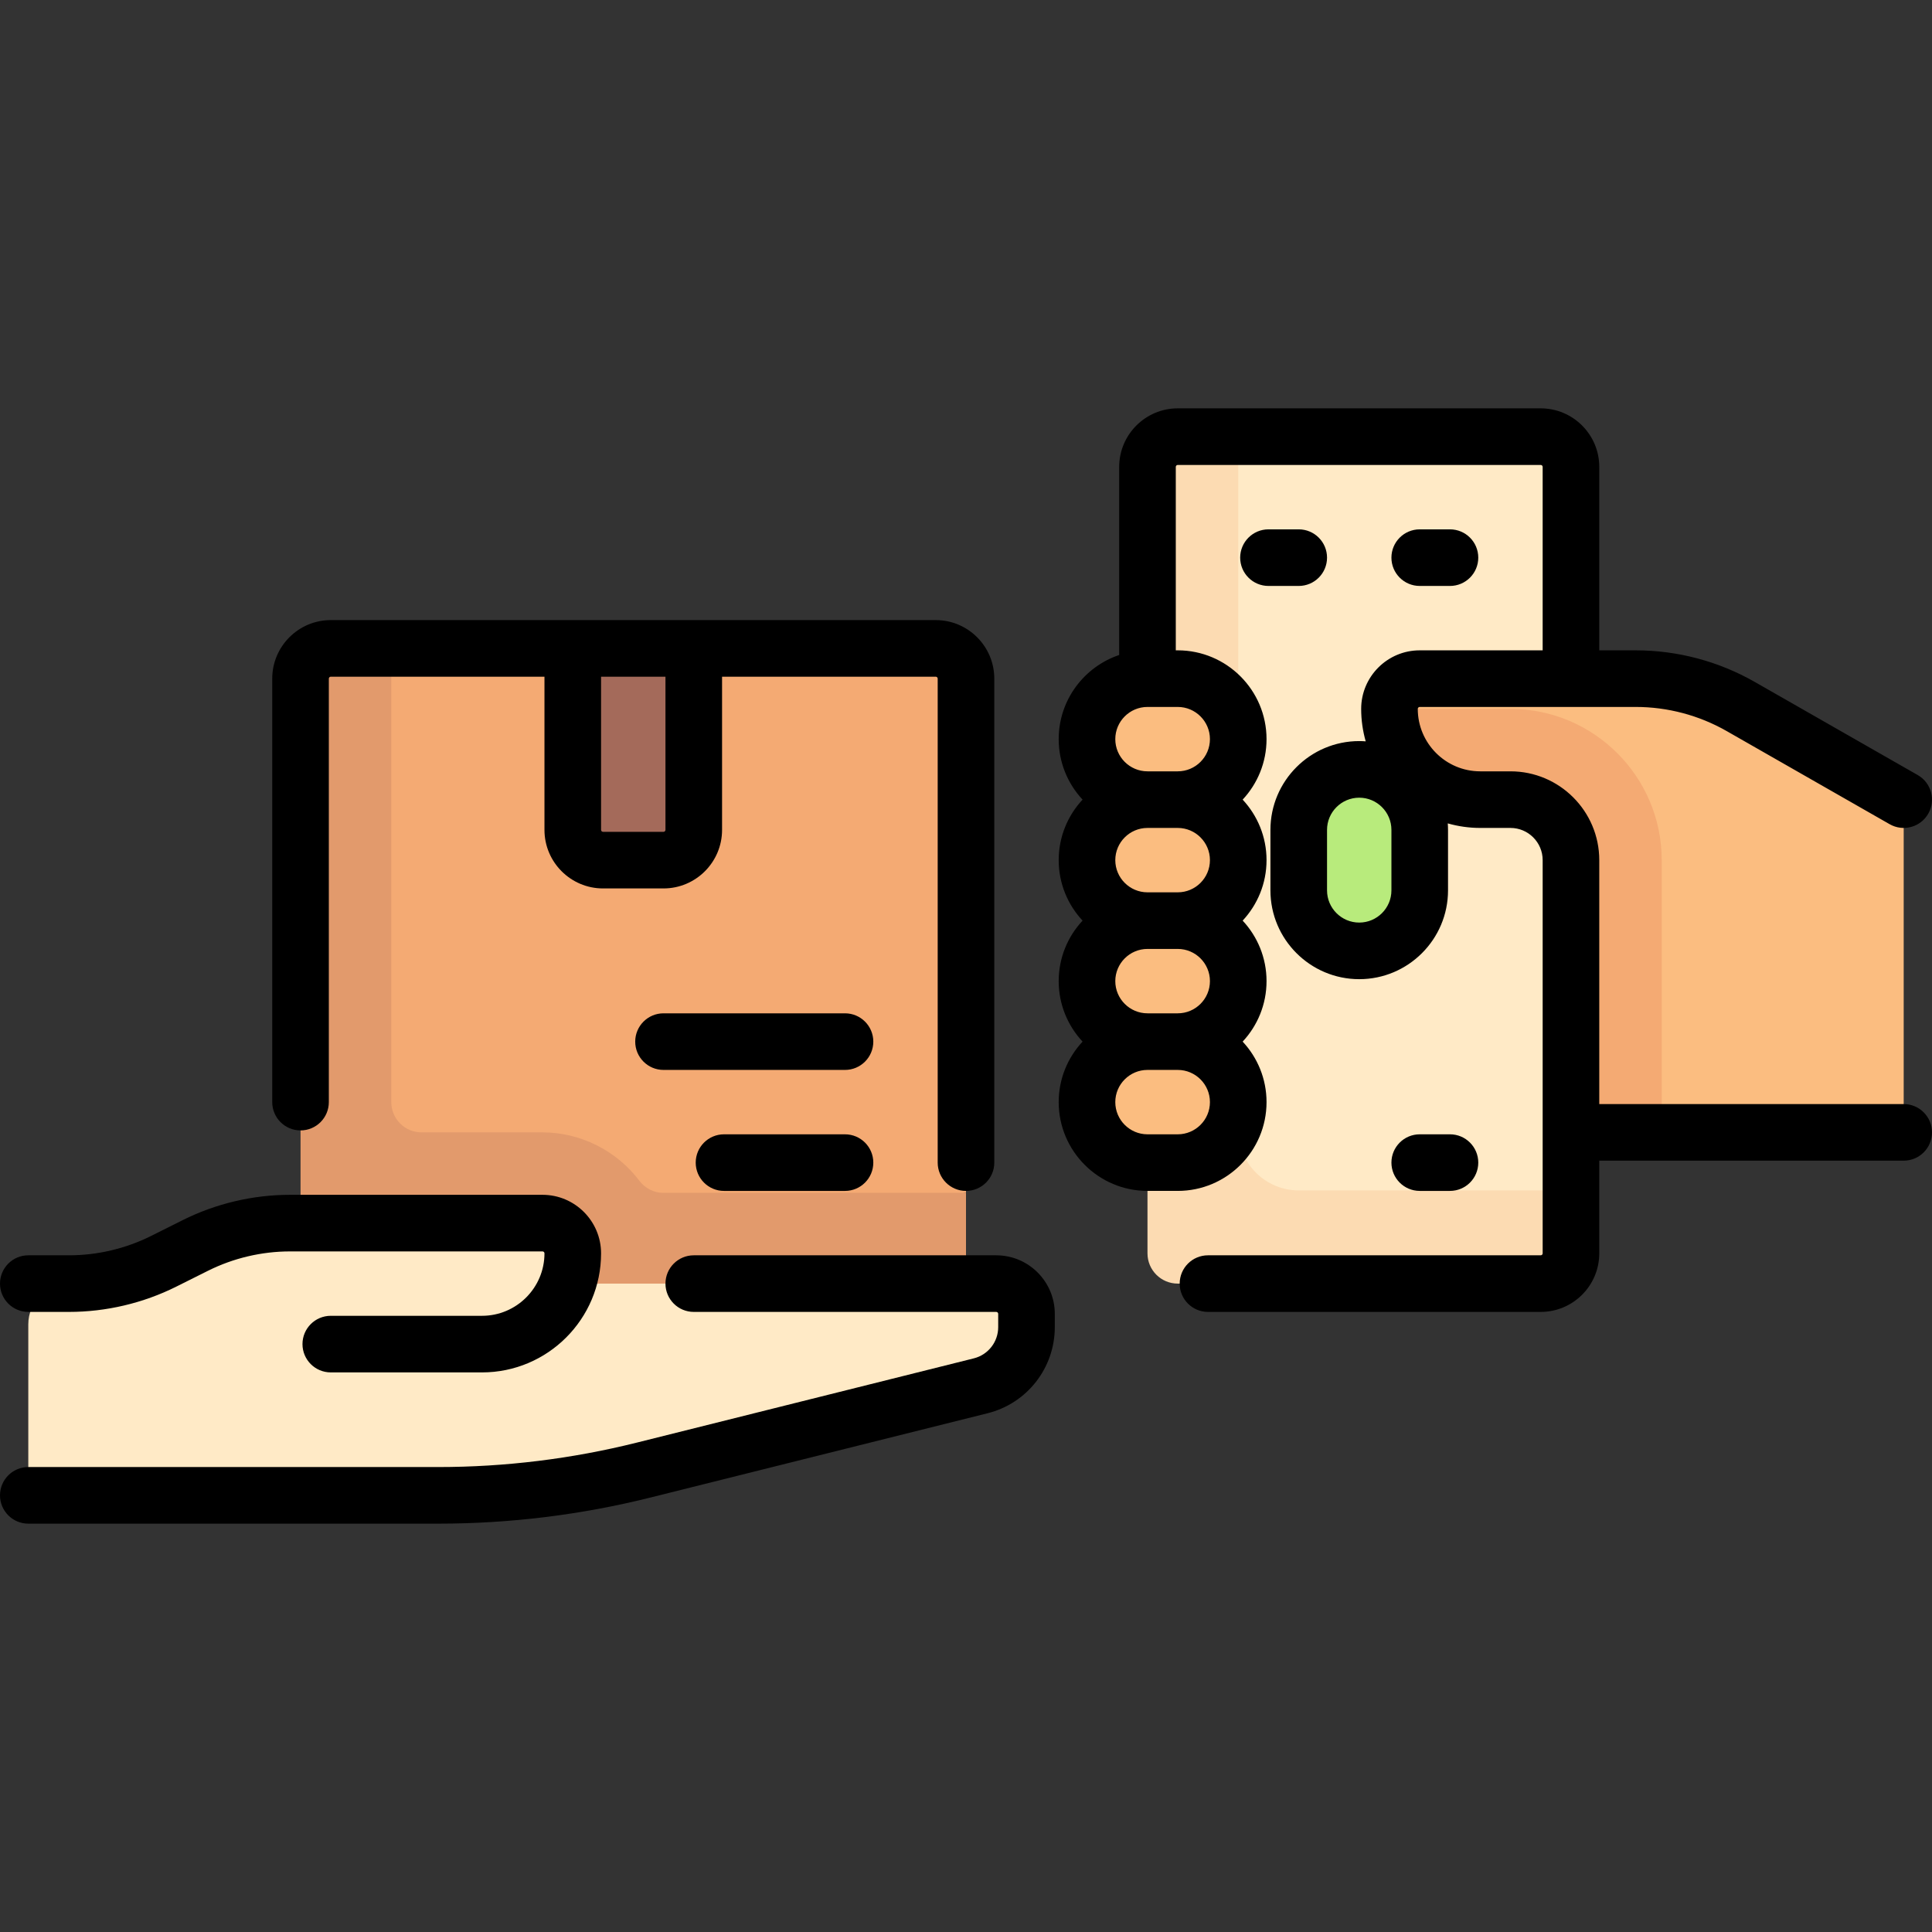 <!-- icon666.com - MILLIONS vector ICONS FREE --><svg id="Capa_1" enable-background="new 0 0 512.001 512.001" viewBox="0 0 512.001 512.001" xmlns="http://www.w3.org/2000/svg"><rect x="0" y="0" width="512.001" height="512.001" fill="#333333" stroke="none"/><g><g><path d="m408.306 327.719h-84.21c-11.046 0-20-8.954-20-20v-183.985c0-4.427 3.589-8.016 8.016-8.016h96.194c4.427 0 8.016 3.589 8.016 8.016v195.968c.001 4.428-3.588 8.017-8.016 8.017z" fill="#ffeac6"></path><path d="m344.177 315.47c-8.854 0-16.032-7.178-16.032-16.032v-183.72h-16.032c-4.427 0-8.016 3.589-8.016 8.016v208.419c0 4.427 3.589 8.016 8.016 8.016h96.194c4.427 0 8.016-3.589 8.016-8.016v-16.683z" fill="#fcdbb2"></path><path d="m247.984 171.831h-160.323c-4.427 0-8.016 3.589-8.016 8.016v110.731l66.714 37.357 109.641-11.814v-136.274c0-4.427-3.589-8.016-8.016-8.016z" fill="#f4aa73"></path><path d="m175.8 316.121c-2.466 0-4.838-1.19-6.341-3.178-6.067-8.047-15.664-12.854-25.684-12.854h-32.065c-4.423 0-8.016-3.593-8.016-8.016v-120.242h-16.033c-4.427 0-8.016 3.589-8.016 8.016v176.355h176.355v-40.081z" fill="#e29a6c"></path><path d="m264.016 340.17h-113.698c.936-2.634 1.525-5.435 1.469-8.405-.08-4.266-3.746-7.627-8.012-7.627h-66.915c-8.711 0-17.303 2.028-25.095 5.924l-8.368 4.184c-7.792 3.896-16.383 5.924-25.095 5.924-5.966 0-10.802 4.836-10.802 10.802v45.311h108.643c18.352 0 36.635-2.251 54.439-6.702l89.306-22.327c7.137-1.784 12.144-8.197 12.144-15.554v-3.514c0-4.427-3.589-8.016-8.016-8.016z" fill="#ffeac6"></path><path d="m151.79 171.831v48.097c0 4.427 3.589 8.016 8.016 8.016h16.032c4.427 0 8.016-3.589 8.016-8.016v-48.097z" fill="#a46a5a"></path><g fill="#fbbd80"><path d="m312.113 243.976h-8.016c-8.854 0-16.032-7.178-16.032-16.032 0-8.854 7.178-16.032 16.032-16.032h8.016c8.854 0 16.032 7.178 16.032 16.032 0 8.854-7.178 16.032-16.032 16.032z"></path><path d="m312.113 276.041h-8.016c-8.854 0-16.032-7.178-16.032-16.032 0-8.854 7.178-16.032 16.032-16.032h8.016c8.854 0 16.032 7.178 16.032 16.032 0 8.854-7.178 16.032-16.032 16.032z"></path><path d="m312.113 308.105h-8.016c-8.854 0-16.032-7.178-16.032-16.032 0-8.854 7.178-16.032 16.032-16.032h8.016c8.854 0 16.032 7.178 16.032 16.032 0 8.854-7.178 16.032-16.032 16.032z"></path><path d="m312.113 211.912h-8.016c-8.854 0-16.032-7.178-16.032-16.032 0-8.854 7.178-16.032 16.032-16.032h8.016c8.854 0 16.032 7.178 16.032 16.032 0 8.854-7.178 16.032-16.032 16.032z"></path><path d="m461.325 187.241c-8.479-4.845-18.075-7.393-27.84-7.393h-57.243c-4.489 0-8.049 3.718-8.015 8.207.102 13.194 10.829 23.857 24.047 23.857h8.016c8.854 0 16.032 7.178 16.032 16.032v72.145h88.178v-88.177z"></path></g><path d="m360.21 251.992c-8.854 0-16.032-7.178-16.032-16.032v-16.032c0-8.854 7.178-16.032 16.032-16.032 8.854 0 16.032 7.178 16.032 16.032v16.032c0 8.855-7.178 16.032-16.032 16.032z" fill="#b8eb7c"></path><path d="m440.371 300.089v-72.145c0-22.099-17.982-40.081-40.081-40.081h-32.027c0 .067-.037.124-.036.191.103 13.194 10.829 23.857 24.047 23.857h8.016c8.854 0 16.032 7.178 16.032 16.032v72.145h24.049z" fill="#f4aa73"></path></g><g><path d="m7.5 347.67h10.802c9.825 0 19.662-2.322 28.449-6.716l8.369-4.184c6.715-3.358 14.233-5.132 21.74-5.132h66.915c.285 0 .516.231.516.516 0 9.125-7.424 16.548-16.549 16.548h-40.081c-4.142 0-7.5 3.358-7.5 7.5s3.358 7.5 7.5 7.5h40.081c17.396 0 31.549-14.152 31.549-31.548 0-8.556-6.96-15.516-15.516-15.516h-66.916c-9.824 0-19.661 2.322-28.448 6.715l-8.369 4.185c-6.715 3.357-14.232 5.132-21.74 5.132h-10.802c-4.142 0-7.5 3.358-7.5 7.5s3.358 7.5 7.5 7.5z"></path><path d="m264.017 332.67h-80.162c-4.142 0-7.5 3.358-7.5 7.5s3.358 7.5 7.5 7.5h80.162c.284 0 .516.231.516.516v3.515c0 3.922-2.657 7.326-6.463 8.278l-89.308 22.327c-17.192 4.298-34.896 6.478-52.618 6.478h-108.644c-4.142 0-7.5 3.358-7.5 7.5s3.358 7.5 7.5 7.5h108.643c18.948 0 37.875-2.33 56.256-6.926l89.309-22.327c10.495-2.625 17.824-12.012 17.824-22.83v-3.515c0-8.556-6.96-15.516-15.515-15.516z"></path><path d="m79.645 299.573c4.142 0 7.5-3.358 7.5-7.5v-112.226c0-.285.231-.516.516-.516h56.629v40.597c0 8.556 6.96 15.516 15.516 15.516h16.032c8.556 0 15.516-6.96 15.516-15.516v-40.597h56.629c.285 0 .516.231.516.516v128.258c0 4.142 3.358 7.5 7.5 7.5 4.143 0 7.5-3.358 7.5-7.5v-128.258c0-8.556-6.96-15.516-15.516-15.516h-160.322c-8.556 0-15.516 6.96-15.516 15.516v112.226c0 4.142 3.358 7.5 7.5 7.5zm96.71-79.645c0 .285-.231.516-.516.516h-16.032c-.285 0-.516-.231-.516-.516v-40.597h17.064z"></path><path d="m223.936 300.605h-32.064c-4.142 0-7.5 3.358-7.5 7.5s3.358 7.5 7.5 7.5h32.064c4.142 0 7.5-3.358 7.5-7.5s-3.358-7.5-7.5-7.5z"></path><path d="m223.936 268.541h-48.097c-4.142 0-7.5 3.358-7.5 7.5s3.358 7.5 7.5 7.5h48.097c4.142 0 7.5-3.358 7.5-7.5s-3.358-7.5-7.5-7.5z"></path><path d="m504.5 292.589h-80.678v-64.646c0-12.976-10.557-23.532-23.532-23.532h-8.016c-9.125 0-16.549-7.423-16.549-16.548 0-.285.231-.516.517-.516h57.243c8.446 0 16.786 2.215 24.119 6.405l43.175 24.671c3.597 2.056 8.178.806 10.232-2.791s.806-8.178-2.791-10.233l-43.174-24.671c-9.596-5.483-20.51-8.382-31.562-8.382h-9.663v-48.613c0-8.556-6.96-15.516-15.516-15.516h-96.193c-8.556 0-15.517 6.96-15.517 15.516v49.845c-9.308 3.139-16.032 11.946-16.032 22.3 0 6.19 2.407 11.827 6.328 16.032-3.922 4.206-6.328 9.842-6.328 16.032s2.407 11.827 6.328 16.032c-3.922 4.206-6.328 9.842-6.328 16.033 0 6.19 2.407 11.827 6.328 16.032-3.922 4.206-6.328 9.842-6.328 16.032 0 12.976 10.557 23.532 23.532 23.532h8.017c12.976 0 23.532-10.557 23.532-23.532 0-6.19-2.406-11.827-6.328-16.032 3.922-4.206 6.328-9.842 6.328-16.033 0-6.19-2.406-11.827-6.328-16.032 3.922-4.206 6.328-9.842 6.328-16.032s-2.406-11.827-6.328-16.032c3.922-4.206 6.328-9.842 6.328-16.032 0-12.976-10.557-23.532-23.532-23.532h-.517v-48.613c0-.285.231-.516.517-.516h96.193c.284 0 .516.231.516.516v48.613h-32.58c-8.556 0-15.517 6.96-15.517 15.516 0 2.982.425 5.865 1.202 8.602-.568-.041-1.139-.069-1.717-.069-12.976 0-23.532 10.557-23.532 23.532v16.032c0 12.976 10.557 23.532 23.532 23.532s23.532-10.557 23.532-23.532v-16.032c0-.578-.028-1.15-.069-1.718 2.736.777 5.62 1.202 8.602 1.202h8.016c4.705 0 8.532 3.828 8.532 8.532v104.21c0 .285-.231.516-.516.516h-88.178c-4.143 0-7.5 3.358-7.5 7.5s3.357 7.5 7.5 7.5h88.178c8.556 0 15.516-6.96 15.516-15.516v-24.564h80.678c4.143 0 7.5-3.358 7.5-7.5s-3.357-7.5-7.5-7.5zm-183.854-64.645c0 4.705-3.827 8.532-8.532 8.532h-8.017c-4.705 0-8.532-3.828-8.532-8.532s3.827-8.532 8.532-8.532h8.017c4.704 0 8.532 3.827 8.532 8.532zm0 32.065c0 4.705-3.827 8.532-8.532 8.532h-8.017c-4.705 0-8.532-3.828-8.532-8.533s3.827-8.532 8.532-8.532h8.017c4.704 0 8.532 3.828 8.532 8.533zm-8.533 40.596h-8.017c-4.705 0-8.532-3.828-8.532-8.532s3.827-8.532 8.532-8.532h8.017c4.705 0 8.532 3.828 8.532 8.532s-3.827 8.532-8.532 8.532zm8.533-104.726c0 4.705-3.827 8.532-8.532 8.532h-8.017c-4.705 0-8.532-3.828-8.532-8.532s3.827-8.532 8.532-8.532h8.017c4.704 0 8.532 3.828 8.532 8.532zm48.096 40.081c0 4.705-3.827 8.532-8.532 8.532s-8.532-3.828-8.532-8.532v-16.032c0-4.705 3.827-8.532 8.532-8.532s8.532 3.828 8.532 8.532z"></path><path d="m351.678 147.783c0-4.142-3.357-7.5-7.5-7.5h-8.017c-4.143 0-7.5 3.358-7.5 7.5s3.357 7.5 7.5 7.5h8.017c4.142 0 7.5-3.358 7.5-7.5z"></path><path d="m384.258 155.283c4.143 0 7.5-3.358 7.5-7.5s-3.357-7.5-7.5-7.5h-8.016c-4.143 0-7.5 3.358-7.5 7.5s3.357 7.5 7.5 7.5z"></path><path d="m384.258 315.605c4.143 0 7.5-3.358 7.5-7.5s-3.357-7.5-7.5-7.5h-8.016c-4.143 0-7.5 3.358-7.5 7.5s3.357 7.5 7.5 7.5z"></path></g></g></svg>